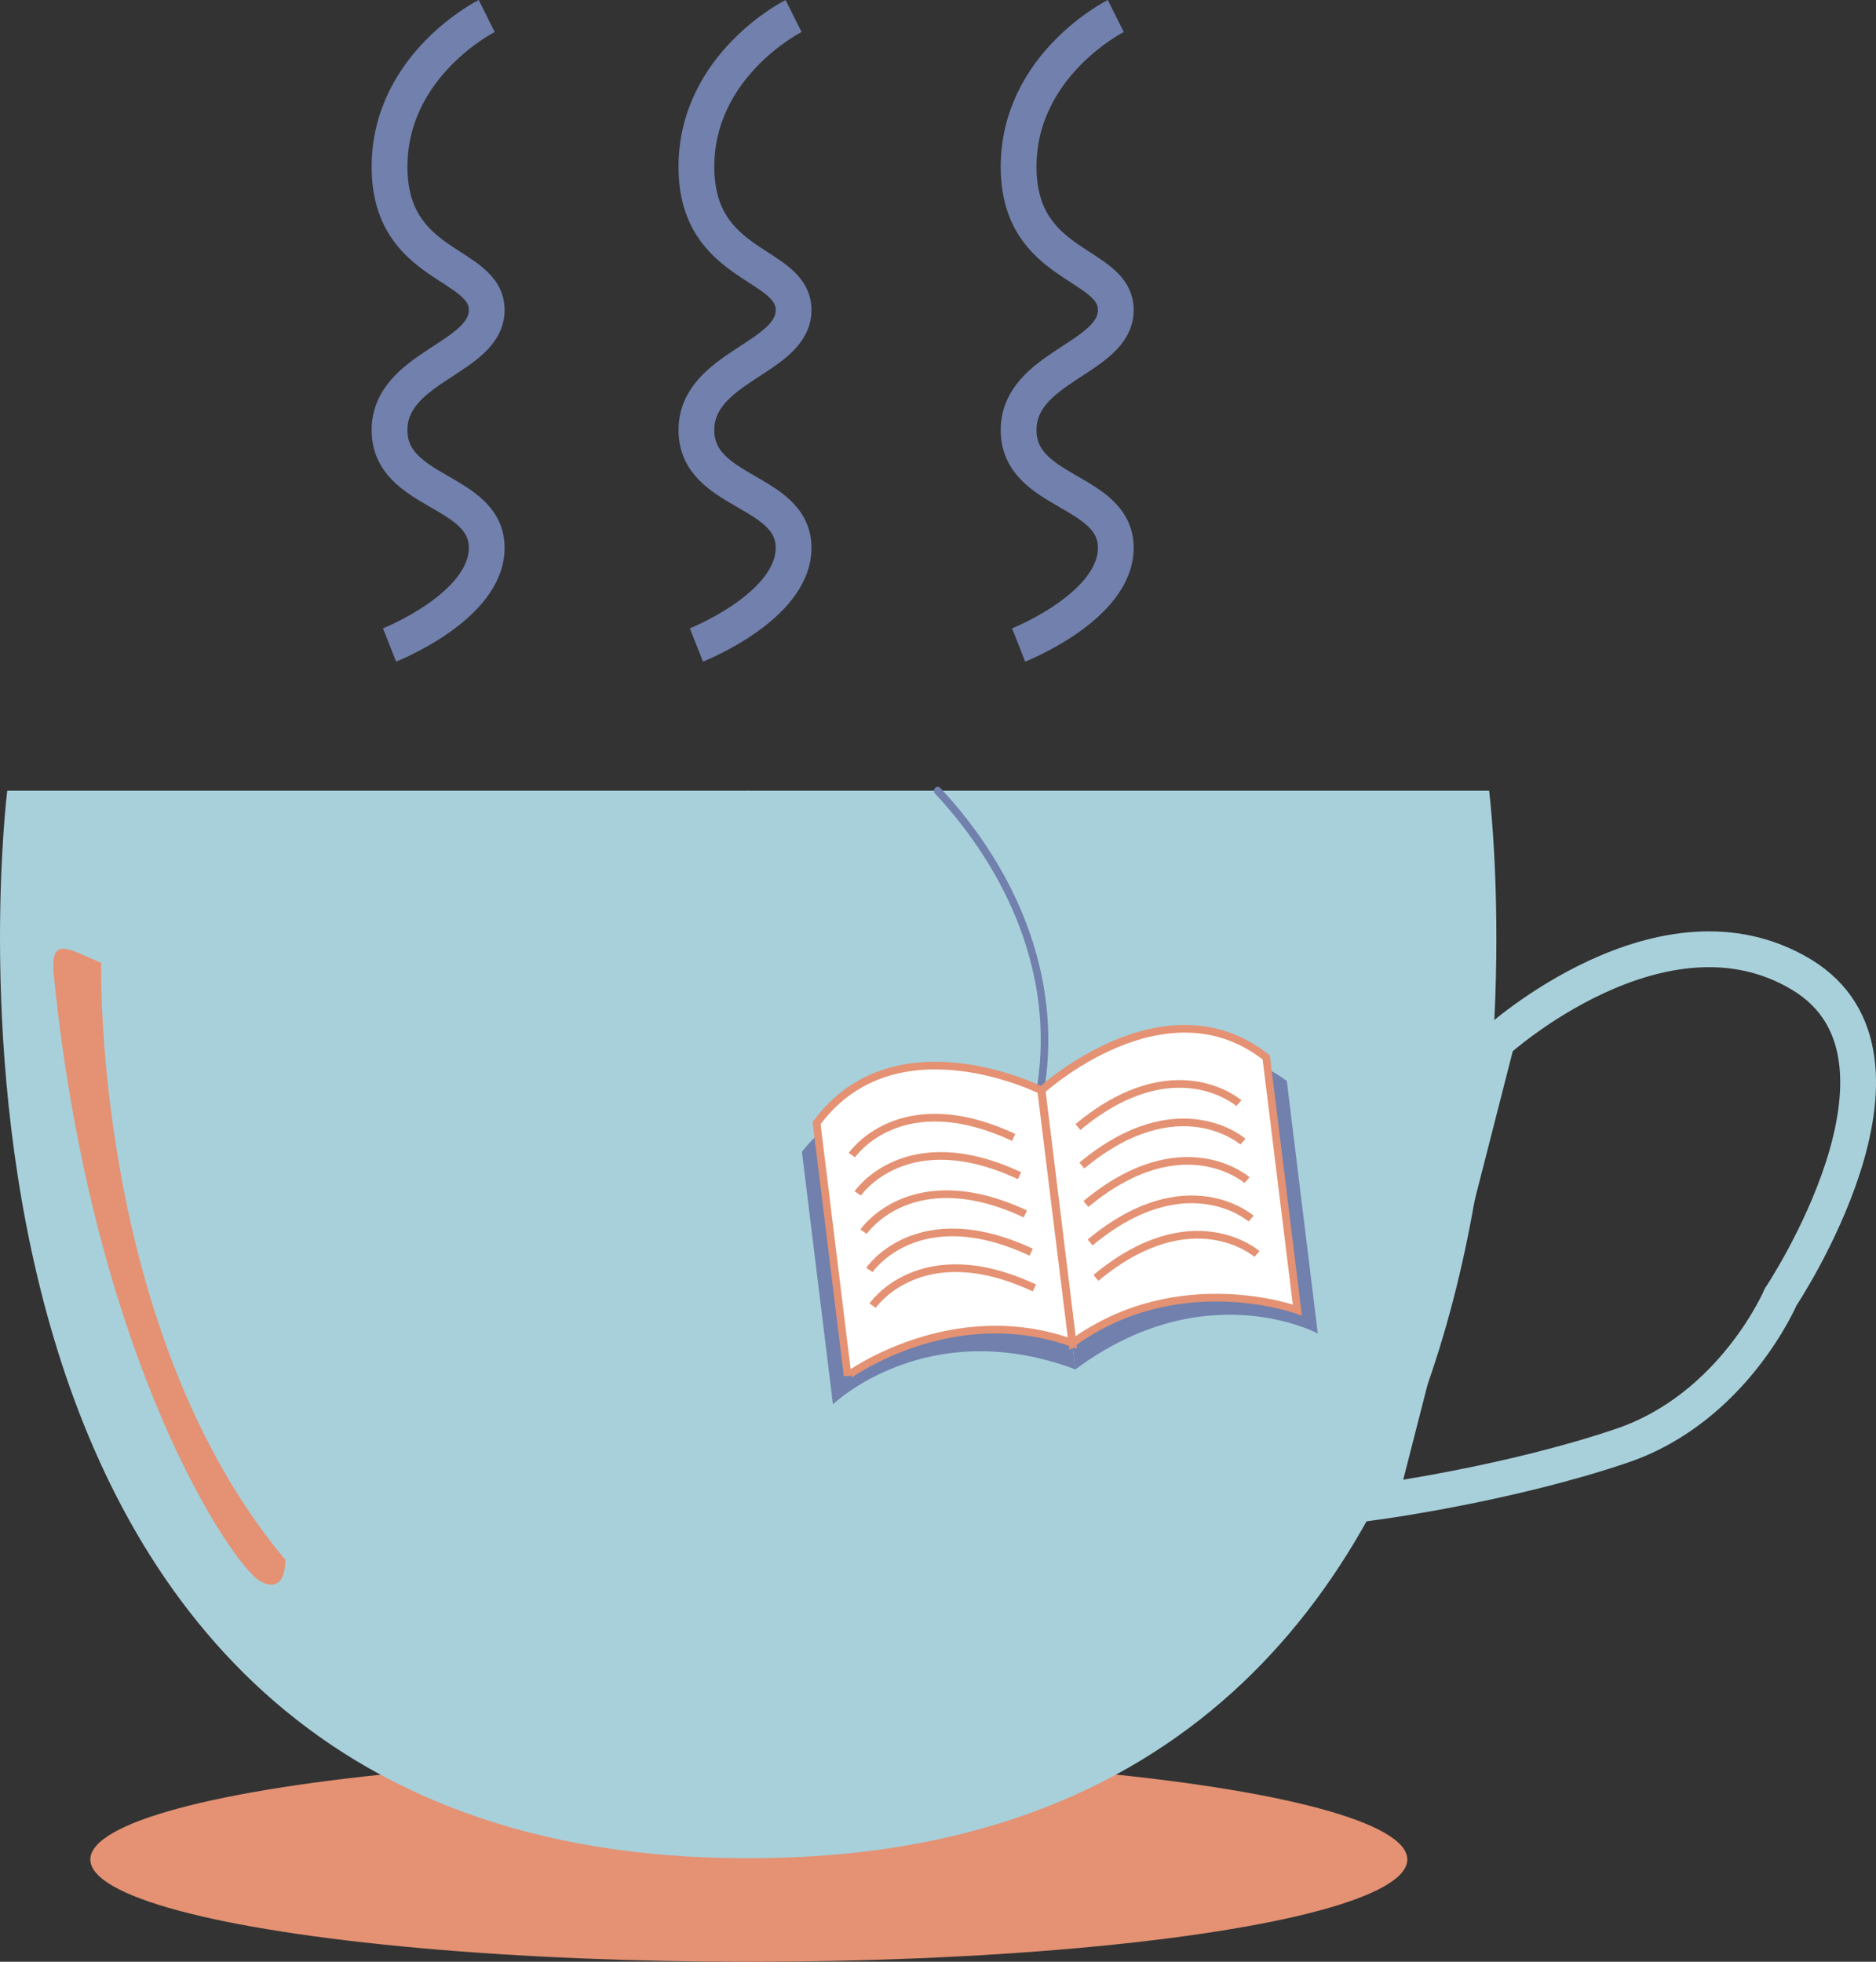 <svg id="Layer_1" data-name="Layer 1" xmlns="http://www.w3.org/2000/svg" viewBox="0 0 733.61 767.26"><rect x="0" y="0" width="733.61" height="767.26" fill="#333333" stroke="none"/><defs><style>.cls-1{fill:#e49273;}.cls-2{fill:#a8d0db;}.cls-3,.cls-5{fill:none;stroke-width:14px;}.cls-3{stroke:#a8d0db;}.cls-3,.cls-5,.cls-6,.cls-7{stroke-miterlimit:10;}.cls-4{fill:#7180ac;}.cls-5{stroke:#7180ac;}.cls-6,.cls-7{fill:#fff;}.cls-6{stroke:#e49273;stroke-width:3px;}.cls-7{stroke:#000;}</style></defs><title>course-brew</title><ellipse class="cls-1" cx="292.83" cy="727.26" rx="257.5" ry="40"/><path class="cls-2" d="M286.5,1428s-52,418.32,290,417.5V1428Z" transform="translate(-283.67 -1118.74)"/><path class="cls-2" d="M866,1428s52,418.32-290,417.5V1428Z" transform="translate(-283.67 -1118.74)"/><path class="cls-3" d="M869,1526s64.85-58.78,119.11-26.1S980,1626,980,1626s-18.36,43.28-62,58.14S823,1706,823,1706Z" transform="translate(-283.67 -1118.74)"/><path class="cls-1" d="M304.73,1500.38c-1.63-16.13,5.6-10.4,18.5-5.07,0,0-3.35,143.43,72,233.47,0,0,.68,14-9.75,8.42S320,1651.58,304.73,1500.38Z" transform="translate(-283.67 -1118.74)"/><path class="cls-4" d="M649.27,1429.06c28.71,30.76,46.57,71.46,40.05,114-.29,1.89,2.6,2.71,2.89.8,6.7-43.68-11.3-85.3-40.82-116.93-1.32-1.42-3.44.71-2.12,2.12Z" transform="translate(-283.67 -1118.74)"/><path class="cls-5" d="M474,1125s-38,19-38,59,38,37,38,56-38,22-38,47,38,23,38,46-38,38-38,38" transform="translate(-283.67 -1118.74)"/><path class="cls-5" d="M594,1125s-38,19-38,59,38,37,38,56-38,22-38,47,38,23,38,46-38,38-38,38" transform="translate(-283.67 -1118.74)"/><path class="cls-5" d="M720,1125s-38,19-38,59,38,37,38,56-38,22-38,47,38,23,38,46-38,38-38,38" transform="translate(-283.67 -1118.74)"/><path class="cls-4" d="M691.72,1555.39s-61.08-28.15-94.46,13.8L609.39,1668s36.64-35.5,94.83-13.67Z" transform="translate(-283.67 -1118.74)"/><path class="cls-4" d="M692.41,1555.29s52.12-44.69,94.46-13.8L799,1640.3s-43.91-23.73-94.78,14Z" transform="translate(-283.67 -1118.74)"/><path class="cls-6" d="M691,1545.14s48.16-44.11,87.84-12.83L791,1631.12S744.5,1614,703.11,1644Z" transform="translate(-283.67 -1118.74)"/><path class="cls-6" d="M690.81,1545.17S633.7,1516.44,603,1558l12.13,98.81S655.8,1627,703,1644Z" transform="translate(-283.67 -1118.74)"/><path class="cls-6" d="M616.8,1570.54s18.75-27.73,63.26-6.94" transform="translate(-283.67 -1118.74)"/><path class="cls-6" d="M619.09,1585.5s18.74-27.73,63.26-6.94" transform="translate(-283.67 -1118.74)"/><path class="cls-6" d="M621.37,1600.46s18.74-27.73,63.26-6.94" transform="translate(-283.67 -1118.74)"/><path class="cls-6" d="M623.65,1615.42s18.75-27.73,63.26-6.94" transform="translate(-283.67 -1118.74)"/><path class="cls-6" d="M624.91,1629.4s18.75-27.73,63.26-6.94" transform="translate(-283.67 -1118.74)"/><path class="cls-6" d="M768.14,1550.2s-25.16-22.07-62.95,9.34" transform="translate(-283.67 -1118.74)"/><path class="cls-6" d="M769.73,1565.25s-25.17-22.07-63,9.34" transform="translate(-283.67 -1118.74)"/><path class="cls-6" d="M771.32,1580.3s-25.17-22.07-63,9.33" transform="translate(-283.67 -1118.74)"/><path class="cls-6" d="M772.91,1595.35s-25.17-22.07-62.95,9.33" transform="translate(-283.67 -1118.74)"/><path class="cls-6" d="M775.23,1609.19s-25.16-22.07-63,9.34" transform="translate(-283.67 -1118.74)"/><path class="cls-7" d="M66.5,936.5" transform="translate(-283.67 -1118.74)"/></svg>
